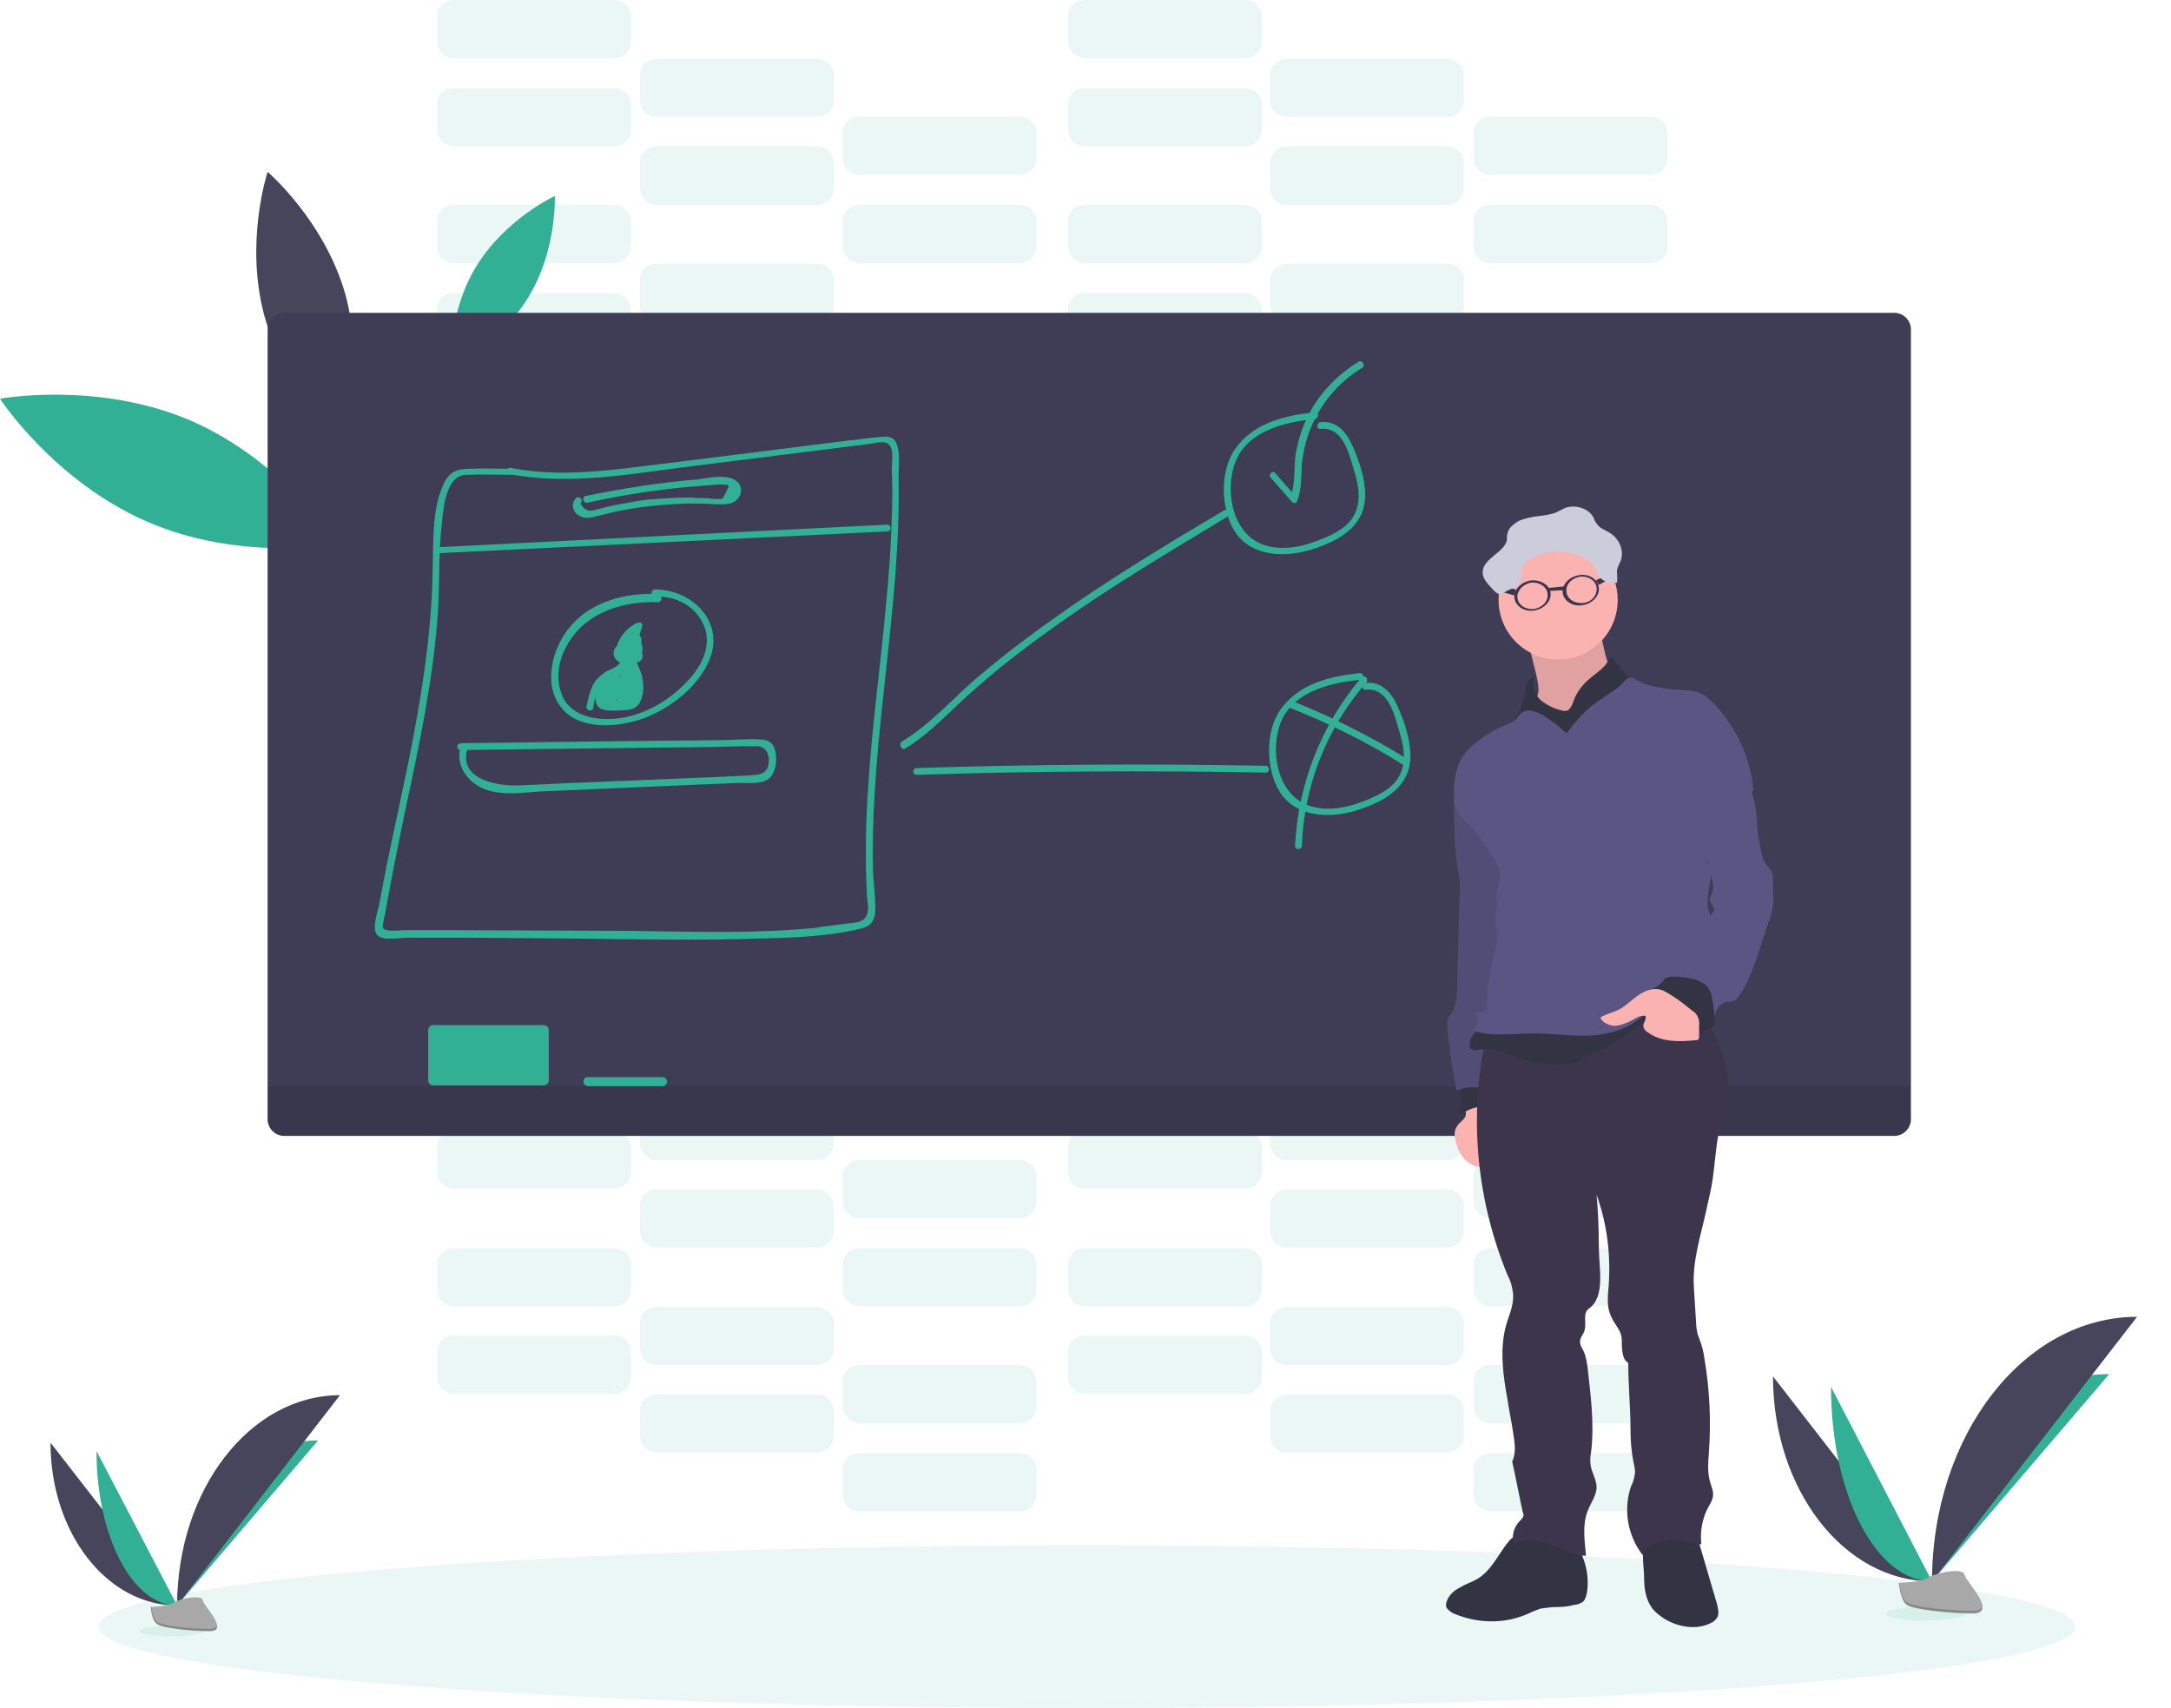 <?xml version="1.0" encoding="utf-8"?>
<!-- Generator: Adobe Illustrator 23.0.2, SVG Export Plug-In . SVG Version: 6.00 Build 0)  -->
<svg version="1.1" id="b6c6e6a1-7972-47e7-be8d-743e88a832d8"
	 xmlns="http://www.w3.org/2000/svg" xmlns:xlink="http://www.w3.org/1999/xlink" x="0px" y="0px" viewBox="0 0 288 226.6"
	 style="enable-background:new 0 0 288 226.6;" xml:space="preserve">
<style type="text/css">
	.st0{opacity:0.1;fill:#31B096;enable-background:new    ;}
	.st1{fill:#31B096;}
	.st2{fill:#46455B;}
	.st3{fill:#3F3D56;}
	.st4{opacity:0.1;enable-background:new    ;}
	.st5{fill:#323444;}
	.st6{fill:#FBB3B2;}
	.st7{fill:#5B5583;}
	.st8{fill:#3C354C;}
	.st9{fill:#CBCEDA;}
	.st10{fill:#A8A8A8;}
	.st11{opacity:0.2;enable-background:new    ;}
</style>
<title>teaching</title>
<path class="st0" d="M60.2,38.9h21.3c1.2,0,2.2,1,2.2,2.2v3.3c0,1.2-1,2.2-2.2,2.2H60.2c-1.2,0-2.2-1-2.2-2.2v-3.3
	C57.9,39.9,58.9,38.9,60.2,38.9z"/>
<path class="st0" d="M87.1,46.6h21.3c1.2,0,2.2,1,2.2,2.2v3.3c0,1.2-1,2.2-2.2,2.2H87.1c-1.2,0-2.2-1-2.2-2.2v-3.3
	C84.8,47.6,85.8,46.6,87.1,46.6z"/>
<path class="st0" d="M114,54.4h21.3c1.2,0,2.2,1,2.2,2.2V60c0,1.2-1,2.2-2.2,2.2H114c-1.2,0-2.2-1-2.2-2.2v-3.3
	C111.7,55.4,112.7,54.4,114,54.4z"/>
<path class="st0" d="M60.2,27.2h21.3c1.2,0,2.2,1,2.2,2.2v3.3c0,1.2-1,2.2-2.2,2.2H60.2c-1.2,0-2.2-1-2.2-2.2v-3.3
	C57.9,28.2,58.9,27.2,60.2,27.2z"/>
<path class="st0" d="M87.1,35h21.3c1.2,0,2.2,1,2.2,2.2v3.3c0,1.2-1,2.2-2.2,2.2H87.1c-1.2,0-2.2-1-2.2-2.2v-3.3
	C84.8,36,85.8,35,87.1,35z"/>
<path class="st0" d="M114,42.7h21.3c1.2,0,2.2,1,2.2,2.2v3.3c0,1.2-1,2.2-2.2,2.2H114c-1.2,0-2.2-1-2.2-2.2V45
	C111.7,43.7,112.7,42.7,114,42.7z"/>
<path class="st0" d="M143.9,38.9h21.3c1.2,0,2.2,1,2.2,2.2v3.3c0,1.2-1,2.2-2.2,2.2h-21.3c-1.2,0-2.2-1-2.2-2.2v-3.3
	C141.6,39.9,142.6,38.9,143.9,38.9z"/>
<path class="st0" d="M170.8,46.6H192c1.2,0,2.2,1,2.2,2.2v3.3c0,1.2-1,2.2-2.2,2.2h-21.3c-1.2,0-2.2-1-2.2-2.2v-3.3
	C168.5,47.6,169.5,46.6,170.8,46.6z"/>
<path class="st0" d="M197.7,54.4h21.3c1.2,0,2.2,1,2.2,2.2V60c0,1.2-1,2.2-2.2,2.2h-21.3c-1.2,0-2.2-1-2.2-2.2v-3.3
	C195.4,55.4,196.4,54.4,197.7,54.4z"/>
<path class="st0" d="M143.9,27.2h21.3c1.2,0,2.2,1,2.2,2.2v3.3c0,1.2-1,2.2-2.2,2.2h-21.3c-1.2,0-2.2-1-2.2-2.2v-3.3
	C141.6,28.2,142.6,27.2,143.9,27.2z"/>
<path class="st0" d="M170.8,35H192c1.2,0,2.2,1,2.2,2.2v3.3c0,1.2-1,2.2-2.2,2.2h-21.3c-1.2,0-2.2-1-2.2-2.2v-3.3
	C168.5,36,169.5,35,170.8,35z"/>
<path class="st0" d="M197.7,42.7h21.3c1.2,0,2.2,1,2.2,2.2v3.3c0,1.2-1,2.2-2.2,2.2h-21.3c-1.2,0-2.2-1-2.2-2.2V45
	C195.4,43.7,196.4,42.7,197.7,42.7z"/>
<path class="st0" d="M60.2,11.7h21.3c1.2,0,2.2,1,2.2,2.2v3.3c0,1.2-1,2.2-2.2,2.2H60.2c-1.2,0-2.2-1-2.2-2.2v-3.3
	C57.9,12.7,58.9,11.7,60.2,11.7z"/>
<path class="st0" d="M87.1,19.4h21.3c1.2,0,2.2,1,2.2,2.2V25c0,1.2-1,2.2-2.2,2.2H87.1c-1.2,0-2.2-1-2.2-2.2v-3.3
	C84.8,20.4,85.8,19.4,87.1,19.4z"/>
<path class="st0" d="M114,27.2h21.3c1.2,0,2.2,1,2.2,2.2v3.3c0,1.2-1,2.2-2.2,2.2H114c-1.2,0-2.2-1-2.2-2.2v-3.3
	C111.7,28.2,112.7,27.2,114,27.2z"/>
<path class="st0" d="M60.2,0h21.3c1.2,0,2.2,1,2.2,2.2v3.3c0,1.2-1,2.2-2.2,2.2H60.2c-1.2,0-2.2-1-2.2-2.2V2.2C57.9,1,58.9,0,60.2,0
	z"/>
<path class="st0" d="M87.1,7.8h21.3c1.2,0,2.2,1,2.2,2.2v3.3c0,1.2-1,2.2-2.2,2.2H87.1c-1.2,0-2.2-1-2.2-2.2V10
	C84.8,8.8,85.8,7.8,87.1,7.8z"/>
<path class="st0" d="M114,15.5h21.3c1.2,0,2.2,1,2.2,2.2v3.3c0,1.2-1,2.2-2.2,2.2H114c-1.2,0-2.2-1-2.2-2.2v-3.3
	C111.7,16.5,112.7,15.5,114,15.5z"/>
<path class="st0" d="M143.9,11.7h21.3c1.2,0,2.2,1,2.2,2.2v3.3c0,1.2-1,2.2-2.2,2.2h-21.3c-1.2,0-2.2-1-2.2-2.2v-3.3
	C141.6,12.7,142.6,11.7,143.9,11.7z"/>
<path class="st0" d="M170.8,19.4H192c1.2,0,2.2,1,2.2,2.2V25c0,1.2-1,2.2-2.2,2.2h-21.3c-1.2,0-2.2-1-2.2-2.2v-3.3
	C168.5,20.4,169.5,19.4,170.8,19.4z"/>
<path class="st0" d="M197.7,27.2h21.3c1.2,0,2.2,1,2.2,2.2v3.3c0,1.2-1,2.2-2.2,2.2h-21.3c-1.2,0-2.2-1-2.2-2.2v-3.3
	C195.4,28.2,196.4,27.2,197.7,27.2z"/>
<path class="st0" d="M143.9,0h21.3c1.2,0,2.2,1,2.2,2.2v3.3c0,1.2-1,2.2-2.2,2.2h-21.3c-1.2,0-2.2-1-2.2-2.2V2.2
	C141.6,1,142.6,0,143.9,0z"/>
<path class="st0" d="M170.8,7.8H192c1.2,0,2.2,1,2.2,2.2v3.3c0,1.2-1,2.2-2.2,2.2h-21.3c-1.2,0-2.2-1-2.2-2.2V10
	C168.5,8.8,169.5,7.8,170.8,7.8z"/>
<path class="st0" d="M197.7,15.5h21.3c1.2,0,2.2,1,2.2,2.2v3.3c0,1.2-1,2.2-2.2,2.2h-21.3c-1.2,0-2.2-1-2.2-2.2v-3.3
	C195.4,16.5,196.4,15.5,197.7,15.5z"/>
<path class="st0" d="M60.2,177.2h21.3c1.2,0,2.2,1,2.2,2.2v3.3c0,1.2-1,2.2-2.2,2.2H60.2c-1.2,0-2.2-1-2.2-2.2v-3.3
	C57.9,178.2,58.9,177.2,60.2,177.2z"/>
<path class="st0" d="M87.1,185h21.3c1.2,0,2.2,1,2.2,2.2v3.3c0,1.2-1,2.2-2.2,2.2H87.1c-1.2,0-2.2-1-2.2-2.2v-3.3
	C84.8,186,85.8,185,87.1,185z"/>
<path class="st0" d="M114,192.8h21.3c1.2,0,2.2,1,2.2,2.2v3.3c0,1.2-1,2.2-2.2,2.2H114c-1.2,0-2.2-1-2.2-2.2V195
	C111.7,193.8,112.7,192.8,114,192.8z"/>
<path class="st0" d="M60.2,165.6h21.3c1.2,0,2.2,1,2.2,2.2v3.3c0,1.2-1,2.2-2.2,2.2H60.2c-1.2,0-2.2-1-2.2-2.2v-3.3
	C57.9,166.6,58.9,165.6,60.2,165.6z"/>
<path class="st0" d="M87.1,173.4h21.3c1.2,0,2.2,1,2.2,2.2v3.3c0,1.2-1,2.2-2.2,2.2H87.1c-1.2,0-2.2-1-2.2-2.2v-3.3
	C84.8,174.4,85.8,173.4,87.1,173.4z"/>
<path class="st0" d="M114,181.1h21.3c1.2,0,2.2,1,2.2,2.2v3.3c0,1.2-1,2.2-2.2,2.2H114c-1.2,0-2.2-1-2.2-2.2v-3.3
	C111.7,182.1,112.7,181.1,114,181.1z"/>
<path class="st0" d="M143.9,177.2h21.3c1.2,0,2.2,1,2.2,2.2v3.3c0,1.2-1,2.2-2.2,2.2h-21.3c-1.2,0-2.2-1-2.2-2.2v-3.3
	C141.6,178.2,142.6,177.2,143.9,177.2z"/>
<path class="st0" d="M170.8,185H192c1.2,0,2.2,1,2.2,2.2v3.3c0,1.2-1,2.2-2.2,2.2h-21.3c-1.2,0-2.2-1-2.2-2.2v-3.3
	C168.5,186,169.5,185,170.8,185z"/>
<path class="st0" d="M197.7,192.8h21.3c1.2,0,2.2,1,2.2,2.2v3.3c0,1.2-1,2.2-2.2,2.2h-21.3c-1.2,0-2.2-1-2.2-2.2V195
	C195.4,193.8,196.4,192.8,197.7,192.8z"/>
<path class="st0" d="M143.9,165.6h21.3c1.2,0,2.2,1,2.2,2.2v3.3c0,1.2-1,2.2-2.2,2.2h-21.3c-1.2,0-2.2-1-2.2-2.2v-3.3
	C141.6,166.6,142.6,165.6,143.9,165.6z"/>
<path class="st0" d="M170.8,173.4H192c1.2,0,2.2,1,2.2,2.2v3.3c0,1.2-1,2.2-2.2,2.2h-21.3c-1.2,0-2.2-1-2.2-2.2v-3.3
	C168.5,174.4,169.5,173.4,170.8,173.4z"/>
<path class="st0" d="M197.7,181.1h21.3c1.2,0,2.2,1,2.2,2.2v3.3c0,1.2-1,2.2-2.2,2.2h-21.3c-1.2,0-2.2-1-2.2-2.2v-3.3
	C195.4,182.1,196.4,181.1,197.7,181.1z"/>
<path class="st0" d="M60.2,150h21.3c1.2,0,2.2,1,2.2,2.2v3.3c0,1.2-1,2.2-2.2,2.2H60.2c-1.2,0-2.2-1-2.2-2.2v-3.3
	C57.9,151,58.9,150,60.2,150z"/>
<path class="st0" d="M87.1,157.8h21.3c1.2,0,2.2,1,2.2,2.2v3.3c0,1.2-1,2.2-2.2,2.2H87.1c-1.2,0-2.2-1-2.2-2.2V160
	C84.8,158.8,85.8,157.8,87.1,157.8z"/>
<path class="st0" d="M114,165.6h21.3c1.2,0,2.2,1,2.2,2.2v3.3c0,1.2-1,2.2-2.2,2.2H114c-1.2,0-2.2-1-2.2-2.2v-3.3
	C111.7,166.6,112.7,165.6,114,165.6z"/>
<path class="st0" d="M60.2,138.4h21.3c1.2,0,2.2,1,2.2,2.2v3.3c0,1.2-1,2.2-2.2,2.2H60.2c-1.2,0-2.2-1-2.2-2.2v-3.3
	C57.9,139.4,58.9,138.4,60.2,138.4z"/>
<path class="st0" d="M87.1,146.2h21.3c1.2,0,2.2,1,2.2,2.2v3.3c0,1.2-1,2.2-2.2,2.2H87.1c-1.2,0-2.2-1-2.2-2.2v-3.3
	C84.8,147.2,85.8,146.2,87.1,146.2z"/>
<path class="st0" d="M114,153.9h21.3c1.2,0,2.2,1,2.2,2.2v3.3c0,1.2-1,2.2-2.2,2.2H114c-1.2,0-2.2-1-2.2-2.2v-3.3
	C111.7,154.9,112.7,153.9,114,153.9z"/>
<path class="st0" d="M143.9,150h21.3c1.2,0,2.2,1,2.2,2.2v3.3c0,1.2-1,2.2-2.2,2.2h-21.3c-1.2,0-2.2-1-2.2-2.2v-3.3
	C141.6,151,142.6,150,143.9,150z"/>
<path class="st0" d="M170.8,157.8H192c1.2,0,2.2,1,2.2,2.2v3.3c0,1.2-1,2.2-2.2,2.2h-21.3c-1.2,0-2.2-1-2.2-2.2V160
	C168.5,158.8,169.5,157.8,170.8,157.8z"/>
<path class="st0" d="M197.7,165.6h21.3c1.2,0,2.2,1,2.2,2.2v3.3c0,1.2-1,2.2-2.2,2.2h-21.3c-1.2,0-2.2-1-2.2-2.2v-3.3
	C195.4,166.6,196.4,165.6,197.7,165.6z"/>
<path class="st0" d="M143.9,138.4h21.3c1.2,0,2.2,1,2.2,2.2v3.3c0,1.2-1,2.2-2.2,2.2h-21.3c-1.2,0-2.2-1-2.2-2.2v-3.3
	C141.6,139.4,142.6,138.4,143.9,138.4z"/>
<path class="st0" d="M170.8,146.2H192c1.2,0,2.2,1,2.2,2.2v3.3c0,1.2-1,2.2-2.2,2.2h-21.3c-1.2,0-2.2-1-2.2-2.2v-3.3
	C168.5,147.2,169.5,146.2,170.8,146.2z"/>
<path class="st0" d="M197.7,153.9h21.3c1.2,0,2.2,1,2.2,2.2v3.3c0,1.2-1,2.2-2.2,2.2h-21.3c-1.2,0-2.2-1-2.2-2.2v-3.3
	C195.4,154.9,196.4,153.9,197.7,153.9z"/>
<ellipse class="st0" cx="144.2" cy="215.8" rx="131.1" ry="10.8"/>
<path class="st1" d="M25.3,55.8c12.4,5.4,19.5,16.4,19.5,16.4s-12.9,2.4-25.3-3S0,52.9,0,52.9S12.9,50.5,25.3,55.8z"/>
<path class="st1" d="M63.2,35.3C67.1,29,73.6,26,73.6,26s0.3,7.2-3.5,13.4c-3.8,6.3-10.3,9.2-10.3,9.2S59.4,41.5,63.2,35.3z"/>
<path class="st2" d="M35.1,42c2.7,9.8,10.3,16.2,10.3,16.2s3.1-9.4,0.4-19.2C43,29.2,35.5,22.8,35.5,22.8S32.4,32.2,35.1,42z"/>
<path class="st3" d="M37.7,41.5h213.6c1.2,0,2.2,1,2.2,2.2v104.8c0,1.2-1,2.2-2.2,2.2H37.7c-1.2,0-2.2-1-2.2-2.2V43.7
	C35.5,42.5,36.5,41.5,37.7,41.5z"/>
<path class="st4" d="M35.5,144.1h217.9l0,0v4.4c0,1.2-1,2.2-2.2,2.2l0,0H37.7c-1.2,0-2.2-1-2.2-2.2V144.1L35.5,144.1z"/>
<path class="st1" d="M57.5,136h14.6c0.4,0,0.7,0.3,0.7,0.7v6.6c0,0.4-0.3,0.7-0.7,0.7H57.5c-0.4,0-0.7-0.3-0.7-0.7v-6.6
	C56.8,136.3,57.1,136,57.5,136z"/>
<path class="st1" d="M78,142.9h9.9c0.3,0,0.6,0.3,0.6,0.6l0,0c0,0.3-0.3,0.6-0.6,0.6H78c-0.3,0-0.6-0.3-0.6-0.6l0,0
	C77.4,143.1,77.6,142.9,78,142.9z"/>
<path class="st1" d="M67.6,62.9c7.9,1.5,15.9,0,23.8-1l23.9-3c1-0.1,2.4-0.7,2.9,0.5c0.3,0.7,0.1,2.1,0.1,2.9c0.1,2.1,0.1,4.2,0,6.3
	c-0.1,4-0.4,8-0.8,12c-0.7,7.8-1.8,15.5-2.3,23.4c-0.3,4-0.4,8-0.3,12c0,1,0.1,1.9,0.1,2.8c0.1,1.1,0.5,2.6-0.6,3.3
	c-0.7,0.4-2,0.4-2.7,0.5c-1.2,0.2-2.4,0.3-3.6,0.5c-8,0.8-16.2,0.5-24.2,0.4l-24.4-0.1l-5.9,0c-0.5,0-2.5,0.3-2.8-0.3
	c-0.1-0.3,0.2-1.5,0.3-1.9c0.1-0.6,0.2-1.1,0.3-1.7c0.7-3.9,1.5-7.8,2.3-11.7c1.8-8.4,3.6-16.8,4.3-25.3c0.4-4.3,0.1-8.6,0.6-12.9
	c0.2-2,0.5-6.4,3.1-6.6c2.2-0.1,4.5,0,6.8,0c0.2,0,0.4-0.2,0.4-0.4c0-0.2-0.2-0.4-0.4-0.4c-2.1,0-4.2-0.1-6.4,0
	c-1.4,0-2.4,0.4-3.1,1.7c-1.7,3.3-1.5,7.8-1.6,11.4c-0.1,8.7-1.5,17.2-3.2,25.7c-0.9,4.3-1.8,8.6-2.7,12.8c-0.4,2-0.8,4.1-1.2,6.2
	c-0.2,1-1,3.1-0.3,4s3,0.4,4.1,0.4l7.1,0l13.7,0.1c8.8,0.1,17.7,0.3,26.5,0c4.2-0.1,8.7-0.3,12.8-1.3c1.2-0.3,1.8-0.9,1.9-2.2
	c0.1-2-0.3-4.1-0.3-6.1c-0.3-17.4,3.8-34.5,3.4-51.9c0-1.2,0.4-4.2-0.9-4.9c-0.6-0.3-1.3-0.1-1.9-0.1c-1.2,0.1-2.3,0.3-3.5,0.4
	l-15.1,1.9c-4.8,0.6-9.7,1.2-14.5,1.8c-5.1,0.6-10.3,1-15.4,0C67.2,61.9,67,62.7,67.6,62.9L67.6,62.9z"/>
<path class="st1" d="M58,73.4l59.7-2.9c0.6,0,0.6-0.9,0-0.9L58,72.6C57.5,72.6,57.5,73.5,58,73.4z"/>
<path class="st1" d="M76.4,66.1c-0.6,0.6-0.5,1.5,0.1,2.1c0.1,0.1,0.3,0.2,0.5,0.3c0.8,0.4,1.7,0.1,2.5-0.1c1.2-0.3,2.4-0.6,3.6-0.8
	c2.7-0.5,5.4-0.7,8.1-0.8c1.2,0,2.5,0,3.7,0.1c0.9,0,1.9,0.1,2.6-0.4c0.9-0.6,1.1-1.9,0.3-2.6c-1.2-1.1-3.8-0.5-5.2-0.3
	c-5,0.4-10,1.2-14.9,2.2c-0.6,0.1-0.3,1,0.2,0.9c3.2-0.7,6.5-1.3,9.8-1.7c1.6-0.2,3.2-0.4,4.9-0.5c0.8-0.1,1.5-0.1,2.3-0.2
	c0.3,0,0.6-0.1,0.9,0c0.9,0,1.1-0.1,0.5,1c-0.5,1-0.3,0.9-1.2,0.9c-0.4,0-0.7,0-1.1-0.1c-0.8,0-1.5,0-2.3-0.1
	c-1.6,0-3.2,0.1-4.8,0.2c-1.4,0.1-2.7,0.3-4.1,0.6c-0.8,0.1-1.7,0.3-2.5,0.5c-0.4,0.1-0.7,0.2-1.1,0.3c-0.2,0-0.4,0.1-0.5,0.1
	c-0.7,0.2-1.2-0.1-1.7-0.9C77.5,66.3,76.8,65.7,76.4,66.1L76.4,66.1z"/>
<path class="st1" d="M87.3,78.8c-4.3-0.2-9,1-11.8,4.5c-2.2,2.7-3.5,7.4-1.1,10.5c2.5,3.3,8.1,2.7,11.5,1.3c3.6-1.5,7.4-4.6,8.5-8.4
	c1.3-4.8-3-8.5-7.5-8.5c-0.6,0-0.6,0.9,0,0.9c2.6,0,5.1,1.1,6.3,3.5c1.3,2.5,0.2,5.2-1.5,7.2c-2.7,3.2-6.9,5.6-11.1,5.6
	c-2.6,0-5.4-0.9-6.2-3.6c-0.7-2.2-0.2-4.6,1-6.5c2.5-4.2,7.5-5.6,12-5.4C87.9,79.7,87.9,78.8,87.3,78.8L87.3,78.8z"/>
<path class="st1" d="M83,85.5c-0.6-0.2-1.3,0.1-1.5,0.7c-0.1,0.2-0.1,0.3-0.1,0.5c0.1,1.2,1.4,1.5,2.3,1.4c0.8-0.1,1.8-0.4,1.5-1.4
	c-0.1-0.4-0.4-0.7-0.7-0.8c-0.3-0.1-0.6-0.1-0.8-0.1c-0.1,0-1.1,0.4-0.7-0.1l-0.7-0.1c0.2,0.2,0.2,0.4,0.2,0.6
	c0,0.2,0.2,0.4,0.5,0.4c0.1,0,0.1,0,0.2-0.1c0.3-0.1,0.7,0,0.8,0.3c0.1,0.1,0.1,0.3,0,0.4c-0.1,0.2,0.1,0.5,0.3,0.5
	c0.2,0,0.4,0,0.5-0.2c0.3-0.5,0.7-1.6,0.2-2.2c-0.3-0.4-0.9-0.3-1.2,0c-0.2,0.2-0.4,0.3-0.6,0.5c-0.4,0.3-0.6,0.5-0.5-0.1
	c0.2-1.1,1.3-2,2.3-2.4l-0.7-0.5c-0.3,1.3-1,2.5-1.8,3.5l0.8,0.3c0-0.8,0.4-1.6,1.2-1.9H84l0.2,0.4c-0.1,0.6,0.8,0.8,0.9,0.2
	c0.1-0.7-0.4-1.7-1.2-1.3c-1,0.4-1.6,1.6-1.5,2.7c0,0.4,0.5,0.6,0.8,0.3c1-1.2,1.6-2.5,2-3.9c0.1-0.2-0.1-0.5-0.3-0.5
	c-0.1,0-0.2,0-0.3,0c-0.9,0.4-1.7,1.1-2.2,1.9c-0.4,0.6-0.8,1.5-0.5,2.2c0.3,0.5,0.8,0.6,1.3,0.4c0,0,0,0,0,0
	c0.3-0.2,0.5-0.4,0.8-0.6c0.1-0.1,0.2-0.3,0.4-0.3c0.1-0.1,0.1,0,0,0.2c0,0.3-0.1,0.6-0.3,0.9l0.8,0.3c0.2-0.8-0.3-1.6-1.1-1.8
	c-0.4-0.1-0.7-0.1-1.1,0.1l0.7,0.4c0-0.4-0.1-0.8-0.3-1.1c-0.1-0.2-0.4-0.3-0.6-0.2c0,0-0.1,0-0.1,0.1c-0.5,0.5-0.5,1.3,0,1.7
	c0.4,0.3,0.6,0,1.1-0.1c1.6-0.2,0.7,0.5,0.1,0.5c-0.3,0-0.5,0-0.8-0.1c-0.6-0.2-0.7-0.5-0.1-0.8C83.3,86.5,83.5,85.7,83,85.5
	L83,85.5z"/>
<path class="st1" d="M82.3,87.1c0.4,1.2-1.2,1.6-1.9,2c-0.5,0.3-0.9,0.7-1.3,1.1c-0.8,1-1,2.3-1.3,3.5c-0.1,0.6,0.8,0.8,0.9,0.2
	c0.1-0.9,0.4-1.8,0.8-2.6c0.5-1.1,1.3-1.4,2.3-2c1-0.5,1.7-1.4,1.4-2.6C82.9,86.3,82.1,86.5,82.3,87.1L82.3,87.1z"/>
<path class="st1" d="M83.7,86.5c-0.4,0.1-0.8,0.4-0.7,0.9c0,0.4,0.2,0.6,0.4,0.9c0.4,0.6,0.7,1.2,0.9,1.9c0.1,0.6,0.3,1.8-0.1,2.4
	c-0.6,1.1-1.7,0.9-2.7,0.9c-0.9,0-1.6,0.3-1.6-1c0-0.7,0.5-1.4,0.9-2L80,90.4c0.2,0.9,0.3,1.8,0.3,2.8c0,0.4,0.6,0.6,0.8,0.2
	c0.5-1,0.9-2.1,1.1-3.2l-0.9-0.1l0.2,2.3c0,0.2,0.2,0.4,0.5,0.4c0.2,0,0.3-0.1,0.4-0.2c0.1-0.1,0.2-0.3,0.2-0.4
	c0-0.1-0.2-1.1-0.4-0.8l0.9,0.1l0.1-2.2l-0.9,0.1c0.2,0.6,0.2,1.3,0.2,1.9c-0.1,0.5,0.8,0.6,0.9,0.1l0.6-2.9l-0.8,0.1
	c0.2,0.4,0.2,0.9,0.2,1.3c-0.1,0.6,0.8,0.6,0.9,0c0.1-0.6,0-1.2-0.3-1.7c-0.1-0.2-0.4-0.3-0.6-0.2c-0.1,0.1-0.2,0.2-0.2,0.3
	l-0.6,2.9l0.9,0.1c0.1-0.7,0-1.4-0.2-2.1c-0.1-0.2-0.3-0.4-0.6-0.3c-0.2,0.1-0.3,0.2-0.3,0.4l-0.1,2.2c0,0.5,0.7,0.6,0.9,0.1l0-0.1
	c0-0.2,0-0.3-0.1-0.4c-0.9-1-1.1,0.6-1.4,1l0.8,0.2l-0.2-2.3c0-0.5-0.8-0.6-0.9-0.1c-0.3,1-0.6,2-1,2.9l0.8,0.2c0-1-0.1-2-0.3-3
	c-0.1-0.4-0.6-0.4-0.8-0.1c-0.6,0.9-1.6,2.7-0.8,3.8c0.7,0.9,2.9,0.5,3.8,0.5c1.5-0.1,2-1,2.2-2.4c0.1-0.7,0-1.3-0.1-2
	c-0.1-0.4-0.9-2.6-1.1-2.5C84.6,87.3,84.3,86.4,83.7,86.5L83.7,86.5z"/>
<path class="st1" d="M82,88.5l-2.4,3.2l0.8,0.5l1.8-2.6l-0.8-0.3l-0.9,3.4c-0.1,0.2,0.1,0.5,0.3,0.5c0.2,0,0.4,0,0.5-0.2
	c0.4-0.7,0.9-1.3,1.4-1.9l-0.7-0.4c-0.2,0.8-0.6,1.5-1.1,2.1l0.8,0.4c0-0.4,0.2-0.8,0.3-1.2c0.2-0.5-0.5-1-0.8-0.5
	c-0.3,0.5-0.5,0.9-0.9,1.4L81,93l0.2-0.9L80.3,92l0.1,0.7c0.1,0.2,0.3,0.4,0.6,0.3c0.1,0,0.1-0.1,0.2-0.1c0.8-0.8,1.4-1.7,1.8-2.7
	h-0.8c0.2,0.4,0.3,0.8,0.4,1.2c0.1,0.5,0.8,0.3,0.9-0.1c0.1-1,0.2-2,0.2-3h-0.9v1.9c0,0.5,0.8,0.6,0.9,0.1c0.1-0.5,0.2-0.9,0.4-1.3
	h-0.8c0.2,0.3,0.3,0.7,0.3,1c0,0.2,0.2,0.4,0.4,0.4c0.2,0,0.4-0.2,0.4-0.4l0.1-0.6h-0.9c0.1,0.5,0.4,3.5-0.8,3.2c-0.2,0-0.3,0-0.2,0
	l0.3-0.6l0.6-1.3L83,90.5c0.1,0.6,0.1,1.5-0.3,2c-0.3,0.4-1.2,0.6-1.7,0.3c-0.3-0.2-0.6-0.5-0.8-0.8l-0.6,0.6
	c0.5,0.4,1.3,1.2,1.9,1.3c0.5,0,0.9-0.4,1.2-0.7c1-1,1.5-2.4,1.5-3.8c0-0.2-0.2-0.4-0.4-0.4s-0.4,0.2-0.4,0.4v1
	c0,0.2,0.2,0.4,0.4,0.4s0.4-0.2,0.4-0.4V88c0-0.2-0.2-0.4-0.4-0.4s-0.4,0.2-0.4,0.4c0,0.6-0.1,1.2-0.2,1.8l0.9,0.1
	C84,89.2,84,88.4,84,87.7c0-0.2-0.2-0.4-0.5-0.4c-0.2,0-0.4,0.1-0.4,0.3c-0.1,0.6-0.3,1.1-0.5,1.7l0.8-0.1l-0.1-0.2
	c0-0.6-0.9-0.6-0.9,0c0,0.2,0.1,0.5,0.2,0.7c0.2,0.4,0.7,0.2,0.8-0.1c0.2-0.6,0.3-1.1,0.5-1.7l-0.9-0.1c0,0.7,0,1.4,0.1,2.1
	c0,0.5,0.8,0.7,0.9,0.1c0.1-0.7,0.2-1.4,0.2-2h-0.9v2.5h0.9v-1h-0.9c0.1,1.1-0.3,2.2-1.1,3.1c-0.1,0.1-0.2,0.3-0.4,0.4
	c-0.2,0.2-0.4,0.2-0.6-0.1c-0.4-0.2-0.9-0.6-1.2-0.9c-0.4-0.3-0.9,0.3-0.6,0.6c0.7,0.9,1.7,1.9,3,1.5c1.3-0.5,1.5-2.3,1.4-3.5
	c0-0.4-0.6-0.7-0.8-0.2c-0.3,0.6-0.6,1.3-0.9,1.9c-0.1,0.2-0.3,0.5-0.3,0.8c0.1,0.7,0.9,0.6,1.4,0.5c1.9-0.1,1.6-2.9,1.4-4.3
	c-0.1-0.5-0.7-0.4-0.9,0c-0.1,0.3-0.1,0.6-0.1,0.8h0.9c0-0.5-0.2-1-0.4-1.5c-0.1-0.2-0.4-0.3-0.6-0.2c-0.1,0-0.1,0.1-0.2,0.2
	c-0.3,0.5-0.4,1-0.5,1.5l0.9,0.1v-1.9c0-0.2-0.2-0.4-0.4-0.4c-0.2,0-0.4,0.2-0.4,0.4c0,1-0.1,2-0.2,3l0.9-0.1
	c-0.1-0.5-0.3-1-0.5-1.4c-0.1-0.2-0.4-0.3-0.6-0.2c-0.1,0-0.1,0.1-0.2,0.2c-0.4,0.9-1,1.8-1.7,2.5l0.8,0.2l-0.1-0.7
	c-0.1-0.4-0.6-0.4-0.8-0.1c-0.3,0.5-0.4,1-0.3,1.5c0.1,0.4,0.6,0.4,0.8,0.1c0.3-0.4,0.6-0.9,0.9-1.4L81,91.5
	c-0.2,0.4-0.3,0.9-0.4,1.4c-0.1,0.4,0.4,0.8,0.8,0.4c0.6-0.7,1.1-1.5,1.4-2.5c0.1-0.4-0.5-0.8-0.8-0.4c-0.5,0.7-1,1.4-1.5,2.1
	l0.8,0.3l0.9-3.4c0.1-0.2-0.1-0.5-0.3-0.5c-0.2,0-0.4,0-0.5,0.2l-1.8,2.6c-0.3,0.5,0.4,0.9,0.8,0.5l2.4-3.2
	C83.2,88.5,82.4,88.1,82,88.5L82,88.5z"/>
<path class="st1" d="M120.1,99.3c3.6-2.2,6.4-5.5,9.6-8.2c3.4-3,7-5.7,10.8-8.4c7.2-5.1,14.8-9.6,22.4-14.2c0.2-0.1,0.3-0.4,0.1-0.6
	c-0.1-0.2-0.4-0.3-0.6-0.2c-7.6,4.5-15.2,9.1-22.4,14.2c-3.4,2.4-6.7,4.9-9.9,7.6c-3.5,2.9-6.6,6.6-10.5,8.9
	C119.2,98.8,119.6,99.6,120.1,99.3L120.1,99.3z"/>
<path class="st1" d="M174.4,54.7c-3.9,0.4-8.1,1.4-10.5,4.8c-2.1,2.9-2,8-0.1,11c2.2,3.4,6.7,3.5,10.2,2.4c3.5-1.1,7.1-3,7.1-7.2
	c0-2.2-0.8-4.6-1.7-6.6c-0.8-1.8-2.1-3.3-4.2-3.1c-0.6,0.1-0.6,1,0,0.9c2.8-0.3,3.7,3,4.3,5.1c0.6,1.9,1.2,4.2,0.2,6.2
	c-0.9,1.9-3.2,2.9-5.1,3.6c-2.1,0.8-4.4,1.2-6.6,0.6c-4.3-1.2-5.5-6.7-4.3-10.6c1.4-4.5,6.5-5.8,10.7-6.2
	C175,55.5,175,54.6,174.4,54.7L174.4,54.7z"/>
<path class="st1" d="M180.4,89.3c-3.9,0.4-8.1,1.4-10.5,4.8c-2.1,2.9-2,8-0.1,11c2.2,3.4,6.7,3.5,10.2,2.4c3.5-1.1,7.1-3,7.1-7.2
	c0-2.2-0.8-4.6-1.7-6.6c-0.8-1.8-2.1-3.3-4.2-3.1c-0.6,0.1-0.6,1,0,0.9c2.8-0.3,3.7,3,4.3,5.1c0.6,1.9,1.2,4.2,0.2,6.2
	c-0.9,1.9-3.2,2.9-5.1,3.6c-2.1,0.8-4.4,1.2-6.6,0.6c-4.3-1.2-5.5-6.7-4.3-10.6c1.4-4.5,6.5-5.8,10.7-6.2
	C181,90.2,181,89.3,180.4,89.3L180.4,89.3z"/>
<path class="st1" d="M168.6,63.4l2.8,3.2c0.2,0.2,0.5,0.2,0.6,0c0.1-0.1,0.1-0.1,0.1-0.2c0.6-1.6,0.5-3.2,0.6-4.9
	c0.2-1.7,0.6-3.4,1.3-5c1.4-3.2,3.7-5.9,6.7-7.7c0.5-0.3,0-1.1-0.5-0.8c-2.9,1.8-5.3,4.3-6.8,7.4c-0.7,1.5-1.2,3.1-1.5,4.7
	c-0.3,1.9,0,4-0.7,5.8L172,66l-2.8-3.2C168.8,62.3,168.2,63,168.6,63.4L168.6,63.4z"/>
<path class="st1" d="M121.6,102.8c15.4-0.5,30.8-0.6,46.3-0.3c0.6,0,0.6-0.9,0-0.9c-15.4-0.3-30.8-0.2-46.3,0.3
	C121,101.9,121,102.8,121.6,102.8z"/>
<path class="st1" d="M171.1,93.9c5.3,2.1,10.3,4.6,15.1,7.6c0.5,0.3,0.9-0.5,0.5-0.8c-4.9-3-10-5.6-15.3-7.7
	C170.8,92.9,170.6,93.7,171.1,93.9L171.1,93.9z"/>
<path class="st1" d="M180.6,89.9c-5.3,6.2-8.4,14.1-8.8,22.3c0,0.6,0.9,0.6,0.9,0c0.3-8,3.3-15.6,8.5-21.6
	C181.7,90.1,181,89.4,180.6,89.9L180.6,89.9z"/>
<path class="st1" d="M61.1,99.5l33.4-0.4l3.8-0.1c0.7,0,1.4,0,2.1,0c1,0,1.6,0.8,1.6,1.8c0,2.1-1.4,2-3.1,2.1l-4.2,0.2l-16.9,0.7
	c-3,0.1-6.1,0.3-9.1,0.4c-2.7,0.1-7.9-0.8-6.7-4.8c0.2-0.6-0.7-0.8-0.9-0.2c-0.6,2,0.5,3.9,2.2,5c2.4,1.5,5.6,1,8.3,0.8l20.8-0.9
	l5-0.2c1.3-0.1,3.1,0.2,4.3-0.4c1.4-0.7,1.6-3.5,0.8-4.7c-0.5-0.6-1.1-0.7-1.8-0.7c-1.9-0.1-3.8,0.1-5.6,0.1l-10.3,0.1l-23.6,0.3
	C60.5,98.6,60.5,99.5,61.1,99.5L61.1,99.5z"/>
<g id="b30eccf6-7cfe-48df-9caa-415a128bd568">
	<path class="st5" d="M196.1,209.4c-0.8,0.5-1.6,0.7-2.4,1.2c-0.8,0.4-1.5,1-1.8,1.9c-0.1,0.3-0.1,0.6,0,0.8
		c0.2,0.3,0.5,0.5,0.8,0.7c3.2,1.4,6.8,1.5,10,0.1c0.6-0.3,1.1-0.5,1.7-0.7c0.7-0.1,1.5-0.2,2.2-0.2c0.8,0,1.6-0.1,2.3-0.3
		c0.4,0,0.8-0.2,1.1-0.4c0.3-0.3,0.4-0.7,0.5-1.1c0.4-2.3-0.2-4.7-1.5-6.7c-0.2-0.3-0.4-0.5-0.7-0.7c-0.3-0.2-0.7-0.3-1-0.3
		c-1.5-0.2-3.1-0.5-4.6-0.6c-1.1,0-1.6,0.5-2.4,1.2C198.9,205.9,198,208.2,196.1,209.4z"/>
	<path class="st5" d="M218.1,209.2c0,1.5,0.2,3,1.1,4.2c0.4,0.5,0.9,0.9,1.5,1.3c1.9,1.2,4.4,1.6,6.3,0.6c0.3-0.1,0.6-0.4,0.8-0.7
		c0.3-0.5,0.1-1.2,0-1.7l-2.9-9.9c-1.9,0.3-4.6,0.5-6.2,1.4C217.5,205,218.1,207.8,218.1,209.2z"/>
	<path class="st6" d="M194.4,148.1c-0.2,0.5-0.8,0.8-1.1,1.3c-0.4,0.5-0.4,1.3-0.2,1.9c0.2,1,0.6,1.9,1.3,2.6
		c0.7,0.7,1.7,1.1,2.7,0.9c1-0.2,1.8-1,1.8-2c0-0.4-0.1-0.9-0.3-1.3l-2-5.9c0-0.1-0.1-0.2-0.1-0.2c-0.1,0-0.2,0-0.2,0
		c-0.5,0.2-1.4,0.5-1.7,1C194.2,146.9,194.6,147.5,194.4,148.1z"/>
	<path class="st5" d="M193.4,147.8c0.7-0.1,1.4-0.6,2.1-0.8s1.6-0.4,2.2,0.1c0.2,0.1,0.3,0.3,0.5,0.3c-0.3-1.5-0.7-2.9-1.3-4.3
		c0-0.1-0.1-0.1-0.1-0.2c-0.1,0-0.2,0-0.3,0l-2,0.5c-0.7,0.2-0.8,0.1-0.8,0.9C193.8,144.6,193.9,147.8,193.4,147.8z"/>
	<path class="st7" d="M193.2,105.2c-0.3,0.5-0.3,1-0.3,1.6c0,2.6,0,5.3,0.4,7.9c0.1,0.6,0.2,1.3,0.3,1.9c0.1,0.9,0.1,1.8,0,2.7
		l-0.3,11.5c0,1.4-0.1,2.9-1,4c-0.3,0.4-0.4,0.8-0.3,1.3c0.2,2.9,0.7,5.8,1.2,8.6c1.6-0.7,3.3-0.6,4.8,0.2c1.5-4.7,2.3-9.7,2.5-14.6
		c0.1-2.4,0-4.9,0.3-7.3c0.6-4.1,0.4-8.2-0.1-12.3c-0.1-1.3-0.5-2.6-1.3-3.6c-0.8-0.9-1.8-1.5-3-1.7
		C195.4,104.9,194.4,105.2,193.2,105.2z"/>
	<path class="st4" d="M193.2,105.2c-0.3,0.5-0.3,1-0.3,1.6c0,2.6,0,5.3,0.4,7.9c0.1,0.6,0.2,1.3,0.3,1.9c0.1,0.9,0.1,1.8,0,2.7
		l-0.3,11.5c0,1.4-0.1,2.9-1,4c-0.3,0.4-0.4,0.8-0.3,1.3c0.2,2.9,0.7,5.8,1.2,8.6c1.6-0.7,3.3-0.6,4.8,0.2c1.5-4.7,2.3-9.7,2.5-14.6
		c0.1-2.4,0-4.9,0.3-7.3c0.6-4.1,0.4-8.2-0.1-12.3c-0.1-1.3-0.5-2.6-1.3-3.6c-0.8-0.9-1.8-1.5-3-1.7
		C195.4,104.9,194.4,105.2,193.2,105.2z"/>
	<path class="st8" d="M196.9,138.6c-2,10.3-0.9,20.9,3.1,30.6c0.4,0.7,0.6,1.5,0.7,2.3c0.2,1.5-0.5,2.9-0.9,4.3
		c-0.9,3.2-0.4,6.7,0.2,10c0.2,1.4,0.5,2.7,0.7,4.1c0.2,1.3,0.5,2.8-0.1,4c0.5,2.2,0.9,4.4,1.4,6.7c0.1,0.2,0.1,0.4,0.1,0.5
		c-0.1,0.3-0.3,0.5-0.5,0.7c-0.8,0.8-1.1,2-0.8,3.1c1.4-1,3.3-0.6,4.8,0c1.6,0.6,3.1,1.5,4.8,1.5c-0.2-2-0.5-4.1,0.2-5.9
		c0.4-1.1,1.2-2.1,1.2-3.2c0-1-0.7-2-0.8-3c-0.1-0.6,0-1.3,0.1-1.9c0.4-3.7-0.1-7.4-0.5-11c-0.1-0.7-0.2-1.4-0.5-2.1
		c-0.2-0.4-0.5-0.8-0.5-1.3c0-0.6,0.5-1,0.6-1.5c0.3-1-0.3-2.3,0.6-2.9c2.2-1.6,1.3-5.4,1.3-8.1c0-2.3-0.1-4.7-0.3-7
		c1.4,3.9,1.9,8,1.6,12.1c-0.1,1.3-0.3,2.7,0.3,4c0.4,1,1.2,1.7,1.4,2.7c0.1,0.6,0,1.3,0.1,1.9s0.2,1.3,0.8,1.6c0,2.9,0.3,6,0.3,8.8
		c0,1.5,0.1,2.9,0.4,4.4c0.1,0.5,0.2,0.9,0.2,1.4c-0.1,0.6-0.2,1.2-0.5,1.7c-1.1,3.1-0.5,6.6,1.5,9.2c0.7-1.3,2.2-1.9,3.6-2
		c1.4-0.1,2.9,0.3,4.2,0.6c-0.2-1.7,0.1-3.5,1-5.1c0.2-0.3,0.4-0.7,0.5-1.1c0.2-0.8-0.2-1.5-0.4-2.3c-0.3-1.2-0.2-2.5-0.1-3.7
		c0.3-4.2,0.1-8.4-0.6-12.5c-0.1-0.8-0.3-1.6-0.6-2.4c-0.1-0.3-0.2-0.5-0.3-0.8c-0.1-0.5-0.2-1-0.2-1.5l-0.3-4.8
		c-0.2-3.4,0.9-6.7,1.6-9.9c0.3-1.5,0.7-2.9,0.9-4.4c0.3-2,0.4-4.1,0.8-6.1c0.4-1.8,1.2-3.5,1.3-5.4c0.2-2.8-0.9-5.6-2.1-8.2
		c-0.5-1.1-2.3-1-3.4-1.2c-8.2-1.4-16.9-1.4-24.7,1.7C198.2,137.4,197.5,137.9,196.9,138.6z"/>
	<path class="st6" d="M202.8,85.5l0.9,3.6c0.2,0.8,0.4,1.7,0.4,2.5c0,0.3-0.1,0.6-0.2,0.9c-0.2,0.2-0.3,0.4-0.6,0.6
		c-0.6,0.5-1.1,1.6-1.8,1.9c0.4,0.6,0.9,0.2,1.5,0.5c1.2,0.6,2.2,1.4,3.5,1.7c1.2,0.3,2.5,0,3.6-0.3c1.7-0.5,3.4-1.1,4.7-2.2
		c1.4-1.1,2.1-2.1,2.1-3.8c-1.5,0.2-2.8-1.3-3.5-2.7c-0.2-0.5-0.4-1.1-0.5-1.6l-0.8-3.5c-0.9,0.2-1.6,0.8-2.4,1.1s-1.8,0.4-2.7,0.4
		c-1.6,0.1-3.3,0.3-4.9,0.6c-0.2,0-0.5,0.2-0.4,0.4"/>
	<path class="st4" d="M202.8,85.5l0.9,3.6c0.2,0.8,0.4,1.7,0.4,2.5c0,0.3-0.1,0.6-0.2,0.9c-0.2,0.2-0.3,0.4-0.6,0.6
		c-0.6,0.5-1.1,1.6-1.8,1.9c0.4,0.6,0.9,0.2,1.5,0.5c1.2,0.6,2.2,1.4,3.5,1.7c1.2,0.3,2.5,0,3.6-0.3c1.7-0.5,3.4-1.1,4.7-2.2
		c1.4-1.1,2.1-2.1,2.1-3.8c-1.5,0.2-2.8-1.3-3.5-2.7c-0.2-0.5-0.4-1.1-0.5-1.6l-0.8-3.5c-0.9,0.2-1.6,0.8-2.4,1.1s-1.8,0.4-2.7,0.4
		c-1.6,0.1-3.3,0.3-4.9,0.6c-0.2,0-0.5,0.2-0.4,0.4"/>
	<circle class="st6" cx="206.7" cy="79.6" r="7.9"/>
	<path class="st5" d="M208.9,92.6c0.4-0.9,1-1.7,1.8-2.4c1.1-1,2.6-1.8,2.9-3.2l2.4,2.8c0.1,0.1,0.2,0.3,0.3,0.5
		c0.1,0.3,0,0.7-0.2,0.9c-0.6,1-1.5,1.6-2.4,2.3c-2,1.6-4,3.3-5.9,5.2c-0.1,0.1-0.2,0.2-0.3,0.2c-0.1,0-0.2,0-0.3-0.1
		c-1.6-0.8-3-2-4.2-3.4c-0.1-0.1-0.2-0.2-0.3-0.2c-0.1,0-0.2,0.1-0.2,0.1c-0.8,0.7-1.7,1.4-2.7,1.3c1.3-1,2.1-2.6,2.4-4.2
		c0.1-0.6,0.2-1.1,0.3-1.6c0.2-0.5,0.6-1,1.2-1.1c-0.7,1-0.2,2.4,0.7,3.2c0.9,0.7,1.9,1.2,3,1.4C208.3,94.5,208.6,93.4,208.9,92.6z"
		/>
	<path class="st5" d="M198.6,139.4c1.1,0.3,2.2,0.8,3.3,1.1c2,0.6,4.1,0.8,6.2,0.6c0.6,0,1.3-0.2,1.8-0.6c0.1-0.1,0.3-0.2,0.4-0.4
		c0.2-0.2,0.5-0.3,0.8-0.3c2.7-0.9,5-2.7,7.3-4.5c0.1-0.1,0.2-0.1,0.1-0.2c0-0.1,0-0.1-0.1-0.2l-1.2-1.3c-3.1,0.5-6.2,0.3-9.3,0.2
		c-0.6,0-1.3,0-1.9,0.1c-0.6,0.1-1.2,0.2-1.8,0.4c-2.3,0.5-4.7,0.7-7,1c-0.2,0-0.3,0.1-0.5,0.1c-0.1,0.1-0.2,0.2-0.2,0.3l-0.8,1.2
		c-0.3,0.4-0.6,0.8-0.7,1.3c-0.2,0.9,0.2,1.2,1,1.1C196.8,139.1,197.7,139.2,198.6,139.4z"/>
	<path class="st7" d="M207.8,97.3c-0.9-0.9-2-1.7-3.1-2.4c-0.5-0.3-1-0.5-1.5-0.6c-0.5-0.1-1.1,0-1.5,0.4c-0.3,0.2-0.4,0.6-0.7,0.8
		c-0.3,0.3-0.7,0.5-1.1,0.6c-1.4,0.6-2.7,1.3-3.8,2.2c-0.7,0.5-1.2,1-1.7,1.6c-1.4,1.7-1.6,4.1-1.5,6.3c0,1.5,1.5,2.7,2.5,3.8
		c0.9,1.1,1.8,2.3,2.6,3.6c0.5,0.9,1.1,1.8,1,2.8c-0.1,0.8-0.5,1.6-0.5,2.5c0,0.3,0.1,0.6,0.1,0.9c0.1,0.6-0.2,1.2-0.2,1.8
		c-0.1,0.8,0.2,1.7,0.2,2.5c0,0.6-0.1,1.2-0.2,1.7c-0.6,2.7-1.3,5.5-1.1,8.3l-1.7,0.3c0.6,0.5,0.6,1.4,0,2c-0.1,0.1-0.2,0.2-0.3,0.3
		c2.6,0.9,5.4,0.4,8.1,0.4c2.3,0,4.5,0.3,6.8,0.3c2.3,0,4.6-0.5,6.5-1.7c0.5-0.3,1-0.8,1.5-1.1c0.7-0.4,1.5-0.6,2.3-0.7
		c1.5-0.3,3-0.4,4.5-0.4c0.7,0,1.5,0,2.1-0.4c0.6-0.5,0.8-1.4,0.9-2.2c0.1-0.8,0.1-1.7,0.2-2.6c0-0.7,0-1.3-0.1-2
		c-0.1-0.5-0.2-1-0.3-1.4l-1.1-4c-0.5-1.6,0.2-3.4,0.3-5.1c0-0.4,0-0.9-0.3-1.1c-0.1-0.1-0.3-0.2-0.3-0.3c0-0.1,0-0.3,0.1-0.4
		c0.6-1.2,1.5-2.3,2.3-3.3c1.4-1.9,2.7-3.9,3.8-5.9c-0.4-4.2-2.2-8.2-5.1-11.3c-0.6-0.6-1.3-1.3-2.1-1.6c-0.5-0.2-1.1-0.3-1.7-0.3
		c-2.3-0.2-4.8-0.3-6.8-1.5c-0.1-0.1-0.3-0.2-0.5-0.2c-0.5-0.1-0.8,0.4-1.1,0.7c-0.8,0.9-1.9,1.4-2.8,2.1
		C210.5,93.9,209.1,95.6,207.8,97.3z"/>
	<path class="st7" d="M232.6,105.9c0.5,1.5,0.4,3.1,0.6,4.6c0.1,0.9,0.3,1.8,0.5,2.8c0.1,0.5,0.3,1,0.6,1.4c0.3,0.4,0.7,0.7,0.8,1.2
		c0.1,0.3,0.1,0.6,0.1,0.9l0,2.1c0.1,1.1-0.1,2.2-0.5,3.2l-1.3,3.9c-0.7,2.1-1.4,4.3-2.7,6.1c-0.2,0.3-0.4,0.6-0.8,0.7
		c-0.3,0.1-0.5,0.1-0.8,0.1c-0.9,0.2-1.6,1-1.6,1.9c-0.3-0.4-0.7-0.8-1.1-1.1l-2.6-2.1c-0.9-0.7-1.8-1.5-2.9-1.9
		c3-0.9,5.1-3.5,5.5-6.7c0-0.5,0.1-0.9,0.3-1.3c0.2-0.4,0.6-0.6,0.7-1c0-0.5-0.6-0.9-0.6-1.4c0-0.3,0.3-0.6,0.4-1
		c0.1-0.4,0.1-0.8,0-1.2l-0.4-2c0-0.2-0.1-0.4-0.2-0.6c-0.1-0.2-0.3-0.3-0.4-0.5c-0.6-0.7-0.3-1.8,0-2.7c0.8-1.9,1.8-3.7,3.1-5.4
		c0.4-0.6,0.8-1.1,1.2-1.7c0.3-0.5,0.4-1.3,0.7-1.8C231.7,103.6,232.3,104.7,232.6,105.9z"/>
	<path class="st5" d="M220.9,129.8c-0.1,0.1-0.2,0.2-0.3,0.4c-0.4,0.4-0.8,0.8-1.4,1c0.3,0.2,0.6,0.4,0.9,0.6c2.1,1.6,4,3.4,5.7,5.4
		c0.2-0.7,1.3-0.6,1.6-1.3c0.1-0.2,0.1-0.4,0.1-0.6c-0.1-1-0.2-2-0.4-3c-0.1-0.5-0.3-1-0.6-1.4c-0.4-0.5-1.1-0.7-1.7-1
		C223.7,129.7,221.8,129.3,220.9,129.8z"/>
	<path class="st6" d="M217.1,132.2c-0.9,0.7-1.7,1.5-2.7,1.9c-0.7,0.3-1.5,0.5-2.1,0.9c0.3,0.7,1.2,1.1,2,1.1
		c0.8-0.1,1.6-0.4,2.3-0.8c0.5-0.3,1.2-0.7,1.7-0.5c0.1,0.5-0.3,0.9-0.3,1.3s0.4,0.8,0.8,1c1.8,1.2,4.1,1.1,6.2,0.9
		c0.1,0,0.2,0,0.3-0.1c0.1-0.1,0.1-0.3,0.1-0.4c0-0.5,0-0.9,0-1.4c0.1-0.8-0.2-1.6-0.9-2c-1.2-1-2.4-1.9-3.7-2.6
		C219.7,130.9,218.3,131.3,217.1,132.2z"/>
	<path class="st8" d="M209.5,76.3c-1.3,0.2-2.3,1.2-2.2,2.3c0.1,1.1,1.3,1.9,2.6,1.7s2.3-1.2,2.2-2.3
		C212,76.9,210.9,76.1,209.5,76.3z M210,80c-1.1,0.1-2.1-0.5-2.2-1.5c-0.1-1,0.7-1.8,1.8-2c1.1-0.1,2.1,0.5,2.2,1.5
		C211.9,79,211.1,79.9,210,80L210,80z"/>
	<path class="st8" d="M203.1,77c-1.3,0.2-2.3,1.2-2.2,2.3s1.3,1.9,2.6,1.7s2.3-1.2,2.2-2.3C205.6,77.6,204.4,76.9,203.1,77z
		 M203.5,80.8c-1.1,0.1-2.1-0.5-2.2-1.5c-0.1-0.9,0.7-1.8,1.8-2c1.1-0.1,2.1,0.5,2.2,1.5S204.6,80.6,203.5,80.8L203.5,80.8z"/>
	<polygon class="st8" points="198.3,77.6 201.1,78.2 200.9,79 198.1,78.2 	"/>
	<polygon class="st8" points="214.3,75.7 211.7,77 212.1,77.6 214.6,76.2 	"/>
	<polygon class="st8" points="205.4,78 207.5,77.8 207.4,78.3 205.6,78.4 	"/>
	<path class="st9" d="M201.5,77.4c0.2-0.4,0.3-0.9,0.3-1.3c0-0.3,0.1-0.5,0.1-0.8c0.1-0.3,0.4-0.6,0.7-0.8c0.9-0.8,2.3-1.2,3.6-1.3
		c1.4-0.1,2.9,0.2,4.1,0.9c0.4,0.2,0.7,0.4,1,0.8c0.4,0.5,0.5,1.2,0.9,1.7c0.6,0.6,1.5,0.9,2.3,0.7c0.1-0.5,0-1.1,0-1.6
		c0.1-0.5,0.3-0.9,0.5-1.3c0.5-1.4-0.2-3-1.6-3.8c-0.5-0.3-1.1-0.5-1.4-0.9c-0.4-0.4-0.5-0.8-0.7-1.2c-0.7-1.1-2.4-1.6-3.7-1.1
		c-0.4,0.2-0.8,0.4-1.2,0.6c-0.8,0.3-1.7,0.4-2.5,0.5c-0.8,0.1-1.7,0.3-2.4,0.6c-0.7,0.4-1.4,1-1.5,1.6c-0.1,0.3-0.1,0.7-0.1,1
		c-0.4,1.6-3.1,2.4-3.2,4.1c-0.1,0.6,0.3,1.2,0.7,1.7c0.3,0.3,1,1.2,1.4,1.3c0.5,0.1,0.8-0.3,1.3-0.5C200.7,78,201.2,78,201.5,77.4z
		"/>
</g>
<path class="st2" d="M235.2,182.6c0,15,9.4,27.2,21.1,27.2"/>
<path class="st1" d="M256.3,209.8c0-15.2,10.5-27.5,23.5-27.5"/>
<path class="st1" d="M242.9,184c0,14.3,6,25.8,13.4,25.8"/>
<path class="st2" d="M256.3,209.8c0-19.4,12.2-35.1,27.2-35.1"/>
<ellipse class="st0" cx="255.4" cy="214.1" rx="5.2" ry="0.9"/>
<path class="st10" d="M251.9,210c0,0,3-0.1,3.9-0.7s4.6-1.4,4.8-0.4c0.2,1,4.5,5.1,1.1,5.1c-3.4,0-7.8-0.5-8.7-1.1
	C252.1,212.4,251.9,210,251.9,210z"/>
<path class="st11" d="M261.7,213.7c-3.4,0-7.8-0.5-8.7-1.1c-0.7-0.4-1-1.9-1-2.6h-0.1c0,0,0.2,2.4,1.1,3c0.9,0.5,5.4,1.1,8.7,1.1
	c1,0,1.3-0.4,1.3-0.9C262.8,213.5,262.5,213.7,261.7,213.7z"/>
<path class="st2" d="M6.7,191.4c0,12,7.5,21.6,16.8,21.6"/>
<path class="st1" d="M23.5,213c0-12.1,8.4-21.9,18.7-21.9"/>
<path class="st1" d="M12.8,192.5c0,11.4,4.8,20.5,10.7,20.5"/>
<path class="st2" d="M23.5,213c0-15.4,9.7-27.9,21.6-27.9"/>
<ellipse class="st0" cx="22.8" cy="216.4" rx="4.2" ry="0.7"/>
<path class="st10" d="M20,213.2c0,0,2.4-0.1,3.1-0.6c0.7-0.5,3.7-1.1,3.8-0.3s3.6,4.1,0.9,4.1c-2.7,0-6.2-0.4-6.9-0.9
	C20.1,215.1,20,213.2,20,213.2z"/>
<path class="st11" d="M27.8,216.1c-2.7,0-6.2-0.4-6.9-0.9c-0.5-0.3-0.8-1.5-0.8-2.1H20c0,0,0.1,1.9,0.9,2.4c0.7,0.4,4.3,0.9,6.9,0.9
	c0.8,0,1-0.3,1-0.7C28.7,215.9,28.4,216.1,27.8,216.1z"/>
</svg>
